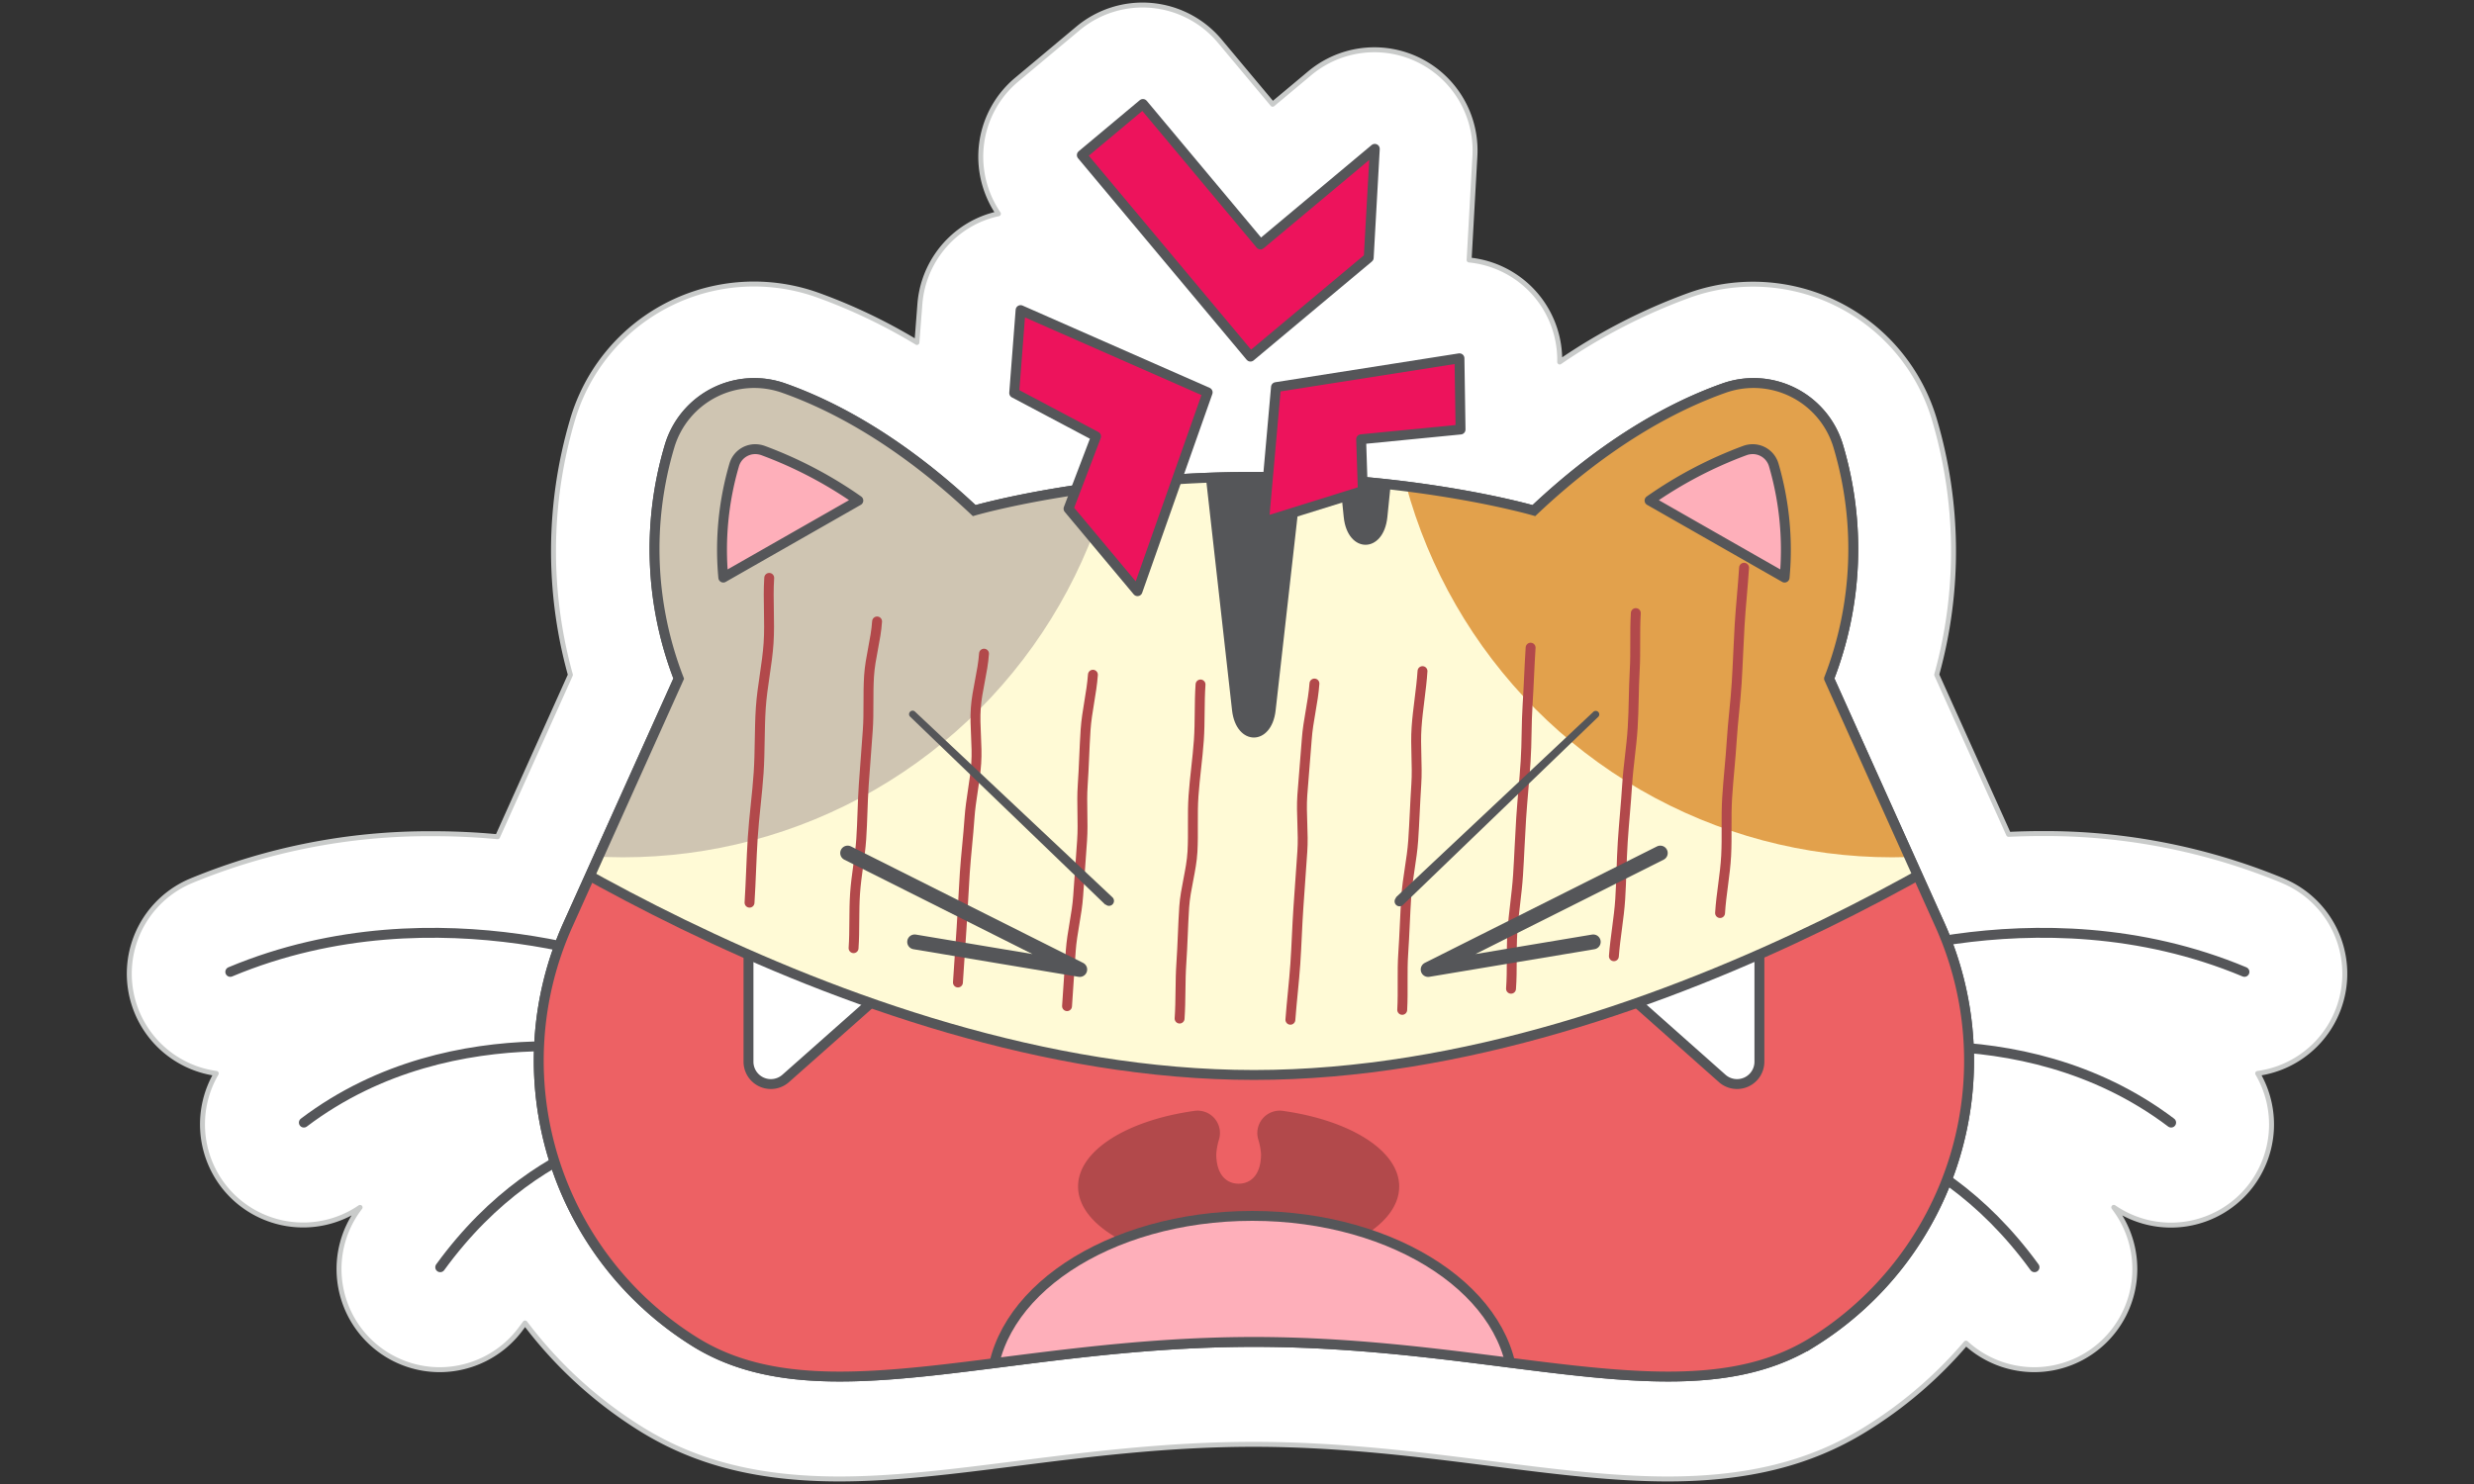 <svg id="Camada_1" data-name="Camada 1" xmlns="http://www.w3.org/2000/svg" xmlns:xlink="http://www.w3.org/1999/xlink" viewBox="0 0 500 300"><rect x="0" y="0" width="500" height="300" fill="#333333" stroke="none"/><defs><style>.cls-1,.cls-6{fill:#fffad6;}.cls-1,.cls-14,.cls-16,.cls-18,.cls-2,.cls-20,.cls-21,.cls-5,.cls-7{stroke:#555659;}.cls-1,.cls-16,.cls-7{stroke-miterlimit:10;}.cls-1,.cls-14,.cls-16,.cls-17,.cls-2,.cls-20,.cls-21,.cls-5,.cls-7{stroke-width:2px;}.cls-12,.cls-2{fill:#ed6164;}.cls-14,.cls-17,.cls-18,.cls-2,.cls-20,.cls-21,.cls-4,.cls-5{stroke-linecap:round;stroke-linejoin:round;}.cls-14,.cls-3{fill:#fff;}.cls-18,.cls-4,.cls-5,.cls-7{fill:none;}.cls-4{stroke:#c9cbca;}.cls-8{clip-path:url(#clip-path);}.cls-9{fill:#e2a14c;}.cls-10{fill:#cfc5b2;}.cls-11,.cls-17{fill:#555659;}.cls-13{clip-path:url(#clip-path-2);}.cls-15{fill:#b2494b;}.cls-16,.cls-19,.cls-20{fill:#feafba;}.cls-17{stroke:#b2494b;}.cls-18{stroke-width:3px;}.cls-21{fill:#ed135c;}</style><clipPath id="clip-path"><path id="_Caminho_de_recorte_" data-name="&lt;Caminho de recorte&gt;" class="cls-1" d="M253.43,271.28c50.6,0,87.44,15.66,112.76.13A67,67,0,0,0,392,186.82l-22.34-49.64a72.65,72.65,0,0,0,1.88-46.89,17.86,17.86,0,0,0-23.2-11.8C338.45,82,324.94,89.1,310,103.22c0,0-23.42-6.82-56.55-6.82s-56.56,6.82-56.56,6.82C181.91,89.1,168.4,82,158.49,78.49a17.86,17.86,0,0,0-23.2,11.8,72.65,72.65,0,0,0,1.88,46.89l-22.34,49.64a67,67,0,0,0,25.84,84.59C166,286.94,202.82,271.28,253.43,271.28Z"/></clipPath><clipPath id="clip-path-2"><path id="_Caminho_de_recorte_2" data-name="&lt;Caminho de recorte&gt;" class="cls-2" d="M85.94,156.39S169,217.31,253.43,217.31s167.14-60.92,167.14-60.92L398,305H108.9Z"/></clipPath></defs><title>cat08</title><path class="cls-3" d="M461.39,178.05a125.68,125.68,0,0,0-48.84-9.54c-2.19,0-4.4.06-6.61.16L391.41,136.4A93.43,93.43,0,0,0,391,85a38.22,38.22,0,0,0-49.59-25.31,116.64,116.64,0,0,0-26.19,13.49v-.72a20.3,20.3,0,0,0-18.31-19.9l1.17-21a20.35,20.35,0,0,0-33.37-16.76l-7.51,6.28L246.54,8.34a20.35,20.35,0,0,0-28.69-2.58L205.46,16.12a20.26,20.26,0,0,0-7.17,13.78,20.47,20.47,0,0,0,3.49,13.31,19.71,19.71,0,0,0-6,2.35,20.35,20.35,0,0,0-9.87,15.91l-.6,7.76a112.14,112.14,0,0,0-20-9.56A38.22,38.22,0,0,0,115.67,85a93.48,93.48,0,0,0-.39,51.43l-14.72,32.72q-6.6-.62-13.12-.61a125.76,125.76,0,0,0-48.87,9.55A20.35,20.35,0,0,0,43.71,217,20.4,20.4,0,0,0,45,239.53a20.37,20.37,0,0,0,27.77,4.55l-.36.49a20.35,20.35,0,0,0,16.46,32.32,20.43,20.43,0,0,0,16.47-8.39l.78-1.05a86.64,86.64,0,0,0,23.8,21.66c11,6.73,23.59,9.87,39.71,9.87,11.22,0,23.11-1.51,35.72-3.11,14.33-1.82,30.58-3.89,48-3.89s33.65,2.07,48,3.89c12.59,1.6,24.48,3.11,35.7,3.11,16.1,0,28.72-3.14,39.69-9.87a86,86,0,0,0,20.59-17.59,20.43,20.43,0,0,0,13.77,5.37,20.35,20.35,0,0,0,16.46-32.32l-.36-.5A20.35,20.35,0,0,0,455,239.56,20.4,20.4,0,0,0,456.28,217a20.35,20.35,0,0,0,5.11-38.94Z"/><path class="cls-4" d="M461.39,178.05a125.68,125.68,0,0,0-48.84-9.54c-2.19,0-4.4.06-6.61.16L391.41,136.4A93.43,93.43,0,0,0,391,85a38.22,38.22,0,0,0-49.59-25.31,116.64,116.64,0,0,0-26.19,13.49v-.72a20.3,20.3,0,0,0-18.31-19.9l1.17-21a20.35,20.35,0,0,0-33.37-16.76l-7.51,6.28L246.54,8.34a20.35,20.35,0,0,0-28.69-2.58L205.46,16.12a20.26,20.26,0,0,0-7.17,13.78,20.47,20.47,0,0,0,3.49,13.31,19.71,19.71,0,0,0-6,2.35,20.35,20.35,0,0,0-9.87,15.91l-.6,7.76a112.14,112.14,0,0,0-20-9.56A38.22,38.22,0,0,0,115.67,85a93.48,93.48,0,0,0-.39,51.43l-14.72,32.72q-6.6-.62-13.12-.61a125.76,125.76,0,0,0-48.87,9.55A20.35,20.35,0,0,0,43.71,217,20.4,20.4,0,0,0,45,239.53a20.37,20.37,0,0,0,27.77,4.55l-.36.49a20.35,20.35,0,0,0,16.46,32.32,20.43,20.43,0,0,0,16.47-8.39l.78-1.05a86.64,86.64,0,0,0,23.8,21.66c11,6.73,23.59,9.87,39.71,9.87,11.22,0,23.11-1.51,35.72-3.11,14.33-1.82,30.58-3.89,48-3.89s33.65,2.07,48,3.89c12.59,1.6,24.48,3.11,35.7,3.11,16.1,0,28.72-3.14,39.69-9.87a86,86,0,0,0,20.59-17.59,20.43,20.43,0,0,0,13.77,5.37,20.35,20.35,0,0,0,16.46-32.32l-.36-.5A20.35,20.35,0,0,0,455,239.56,20.4,20.4,0,0,0,456.28,217a20.35,20.35,0,0,0,5.11-38.94Z"/><path class="cls-5" d="M131.41,196.47s-42.44-17.77-84.87,0"/><path class="cls-5" d="M131.41,213.63s-39.23-10-70,13.31"/><path class="cls-5" d="M137.74,226.94s-27.52,0-48.77,29.24"/><path class="cls-5" d="M368.74,196.47s42.44-17.77,84.87,0"/><path class="cls-5" d="M368.74,213.63s39.23-10,70.05,13.31"/><path class="cls-5" d="M362.41,226.94s27.52,0,48.77,29.24"/><path id="_Caminho_de_recorte_3" data-name="&lt;Caminho de recorte&gt;" class="cls-6" d="M253.43,271.28c50.6,0,87.44,15.66,112.76.13A67,67,0,0,0,392,186.82l-22.34-49.64a72.65,72.65,0,0,0,1.88-46.89,17.86,17.86,0,0,0-23.2-11.8C338.45,82,324.94,89.1,310,103.22c0,0-23.42-6.82-56.55-6.82s-56.56,6.82-56.56,6.82C181.91,89.1,168.4,82,158.49,78.49a17.86,17.86,0,0,0-23.2,11.8,72.65,72.65,0,0,0,1.88,46.89l-22.34,49.64a67,67,0,0,0,25.84,84.59C166,286.94,202.82,271.28,253.43,271.28Z"/><path id="_Caminho_de_recorte_4" data-name="&lt;Caminho de recorte&gt;" class="cls-7" d="M253.43,271.28c50.6,0,87.44,15.66,112.76.13A67,67,0,0,0,392,186.82l-22.34-49.64a72.65,72.65,0,0,0,1.88-46.89,17.86,17.86,0,0,0-23.2-11.8C338.45,82,324.94,89.1,310,103.22c0,0-23.42-6.82-56.55-6.82s-56.56,6.82-56.56,6.82C181.91,89.1,168.4,82,158.49,78.49a17.86,17.86,0,0,0-23.2,11.8,72.65,72.65,0,0,0,1.88,46.89l-22.34,49.64a67,67,0,0,0,25.84,84.59C166,286.94,202.82,271.28,253.43,271.28Z"/><path id="_Caminho_de_recorte_5" data-name="&lt;Caminho de recorte&gt;" class="cls-6" d="M253.43,271.28c50.6,0,87.44,15.66,112.76.13A67,67,0,0,0,392,186.82l-22.34-49.64a72.65,72.65,0,0,0,1.88-46.89,17.86,17.86,0,0,0-23.2-11.8C338.45,82,324.94,89.1,310,103.22c0,0-23.42-6.82-56.55-6.82s-56.56,6.82-56.56,6.82C181.91,89.1,168.4,82,158.49,78.49a17.86,17.86,0,0,0-23.2,11.8,72.65,72.65,0,0,0,1.88,46.89l-22.34,49.64a67,67,0,0,0,25.84,84.59C166,286.94,202.82,271.28,253.43,271.28Z"/><g class="cls-8"><ellipse class="cls-9" cx="382.42" cy="71.35" rx="101.81" ry="101.96"/><ellipse class="cls-10" cx="125.92" cy="71.35" rx="101.81" ry="101.96"/><path class="cls-11" d="M242.27,83.7,249,143.59c.83,7.34,8,7.34,8.81,0l6.75-59.89Z"/><path class="cls-11" d="M224.18,82.05l2.28,22.47c.76,7.48,8.07,7.48,8.83,0l2.28-22.47Z"/><path class="cls-11" d="M282.68,82.05l-2.29,22.47c-.76,7.48-8.06,7.48-8.82,0l-2.28-22.47Z"/><path id="_Caminho_de_recorte_6" data-name="&lt;Caminho de recorte&gt;" class="cls-12" d="M85.94,156.39S169,217.31,253.43,217.31s167.14-60.92,167.14-60.92L398,305H108.9Z"/><g class="cls-13"><path class="cls-14" d="M151.27,186.82v27.81a4.52,4.52,0,0,0,7.52,3.38L179,200.1Z"/><path class="cls-14" d="M355.58,186.82v27.81a4.52,4.52,0,0,1-7.52,3.38L327.88,200.1Z"/></g><path id="_Caminho_de_recorte_7" data-name="&lt;Caminho de recorte&gt;" class="cls-5" d="M85.94,156.39S169,217.31,253.43,217.31s167.14-60.92,167.14-60.92L398,305H108.9Z"/><path class="cls-15" d="M259.2,224.56a4.53,4.53,0,0,0-4.92,5.73,13.18,13.18,0,0,1,.58,3c0,4.12-2,6-4.53,6s-4.52-1.9-4.52-6a13.63,13.63,0,0,1,.57-3,4.52,4.52,0,0,0-4.91-5.73c-13.61,1.89-23.59,8-23.59,15.3,0,8.79,14.53,15.92,32.45,15.92s32.45-7.13,32.45-15.92C282.78,232.58,272.8,226.45,259.2,224.56Z"/><ellipse class="cls-16" cx="253.09" cy="280.97" rx="52.75" ry="35.17"/></g><path id="_Caminho_de_recorte_8" data-name="&lt;Caminho de recorte&gt;" class="cls-7" d="M253.43,271.28c50.6,0,87.44,15.66,112.76.13A67,67,0,0,0,392,186.82l-22.34-49.64a72.65,72.65,0,0,0,1.88-46.89,17.86,17.86,0,0,0-23.2-11.8C338.45,82,324.94,89.1,310,103.22c0,0-23.42-6.82-56.55-6.82s-56.56,6.82-56.56,6.82C181.91,89.1,168.4,82,158.49,78.49a17.86,17.86,0,0,0-23.2,11.8,72.65,72.65,0,0,0,1.88,46.89l-22.34,49.64a67,67,0,0,0,25.84,84.59C166,286.94,202.82,271.28,253.43,271.28Z"/><path class="cls-17" d="M155.46,116.82c-.29,4.38.16,8.81-.13,13.18s-1.28,8.71-1.57,13.08-.15,8.79-.44,13.16-.91,8.73-1.19,13.11-.37,8.76-.65,13.13"/><path class="cls-17" d="M177.26,125.63c-.24,3.68-1.38,7.29-1.62,11s0,7.38-.26,11-.56,7.35-.81,11-.26,7.36-.51,11-1,7.31-1.25,11-.05,7.38-.3,11.05"/><path class="cls-17" d="M220.88,136.4c-.26,3.72-1.23,7.4-1.48,11.13s-.32,7.46-.58,11.18.13,7.5-.13,11.22-.54,7.45-.79,11.18-1.24,7.39-1.5,11.12-.49,7.44-.75,11.17"/><path class="cls-17" d="M198.87,132.14c-.25,3.7-1.4,7.34-1.66,11s.34,7.45.09,11.15-1.11,7.36-1.36,11.06-.7,7.38-.95,11.08-.4,7.4-.65,11.1-.49,7.4-.74,11.09"/><path class="cls-17" d="M265.65,138.18c-.26,3.78-1.29,7.51-1.55,11.28s-.64,7.55-.9,11.32.27,7.61,0,11.39-.53,7.55-.79,11.33-.36,7.56-.62,11.34-.72,7.53-1,11.31"/><path class="cls-17" d="M242.63,138.37c-.26,3.76-.08,7.54-.34,11.29s-.82,7.48-1.08,11.23,0,7.54-.21,11.29-1.42,7.44-1.67,11.19-.31,7.52-.57,11.26-.1,7.53-.36,11.28"/><path class="cls-17" d="M287.49,135.67c-.25,3.81-.94,7.58-1.2,11.38s.2,7.66-.05,11.46-.37,7.61-.63,11.42-1.15,7.56-1.4,11.36-.35,7.62-.61,11.42,0,7.64-.21,11.44"/><path class="cls-17" d="M309.34,130.93c-.25,3.83-.36,7.67-.61,11.5s-.15,7.68-.4,11.51-.65,7.65-.9,11.48-.38,7.66-.63,11.49-.89,7.63-1.14,11.46,0,7.68-.28,11.51"/><path class="cls-17" d="M330.6,123.94c-.24,3.85,0,7.74-.22,11.59s-.17,7.73-.41,11.59-.88,7.68-1.12,11.54-.64,7.7-.89,11.55-.26,7.72-.51,11.58-1,7.67-1.28,11.52"/><path class="cls-17" d="M352.48,114.77c-.24,3.88-.67,7.75-.9,11.63s-.35,7.77-.59,11.65-.76,7.74-1,11.63-.69,7.74-.93,11.62,0,7.79-.2,11.67-1,7.73-1.23,11.61"/><polyline class="cls-18" points="171.31 172.45 218.22 195.99 184.85 190.41"/><polyline class="cls-18" points="335.55 172.45 288.63 195.99 322 190.41"/><g id="_Grupo_" data-name="&lt;Grupo&gt;"><path class="cls-19" d="M146.18,116.76A61,61,0,0,1,148.38,94a4.42,4.42,0,0,1,4.28-3.2,4.76,4.76,0,0,1,1.56.28,84.43,84.43,0,0,1,19.25,10.11Z"/><path class="cls-20" d="M146.18,116.76A61,61,0,0,1,148.38,94a4.42,4.42,0,0,1,4.28-3.2,4.76,4.76,0,0,1,1.56.28,84.43,84.43,0,0,1,19.25,10.11Z"/><path class="cls-20" d="M360.67,116.76A61.2,61.2,0,0,0,358.48,94a4.43,4.43,0,0,0-4.29-3.2,4.66,4.66,0,0,0-1.55.28,84.46,84.46,0,0,0-19.26,10.11Z"/></g><line class="cls-12" x1="224.07" y1="182.16" x2="184.41" y2="144.42"/><path class="cls-11" d="M223.38,182.88l-39.44-38a.68.68,0,0,1,0-1,.69.69,0,0,1,1,0l39.88,37.51a1,1,0,1,1-1.37,1.46Z"/><line class="cls-12" x1="282.78" y1="182.16" x2="322.44" y2="144.42"/><path class="cls-11" d="M282.09,181.43,322,143.92a.7.7,0,0,1,1,0,.69.69,0,0,1,0,1l-39.44,38a1,1,0,0,1-1.42,0,1,1,0,0,1,0-1.41Z"/><polygon class="cls-21" points="230.99 21.02 254.74 49.42 277.85 30.09 276.62 52.1 252.72 72.09 218.64 31.35 230.99 21.02"/><polygon class="cls-21" points="255.46 105.47 257.88 78.26 294.96 72.43 295.18 86.83 275.09 88.8 275.43 99.25 255.46 105.47"/><polygon class="cls-21" points="215.95 102.84 229.89 119.51 244.07 79.32 206.26 62.69 204.97 79.45 221.52 88.22 215.95 102.84"/></svg>